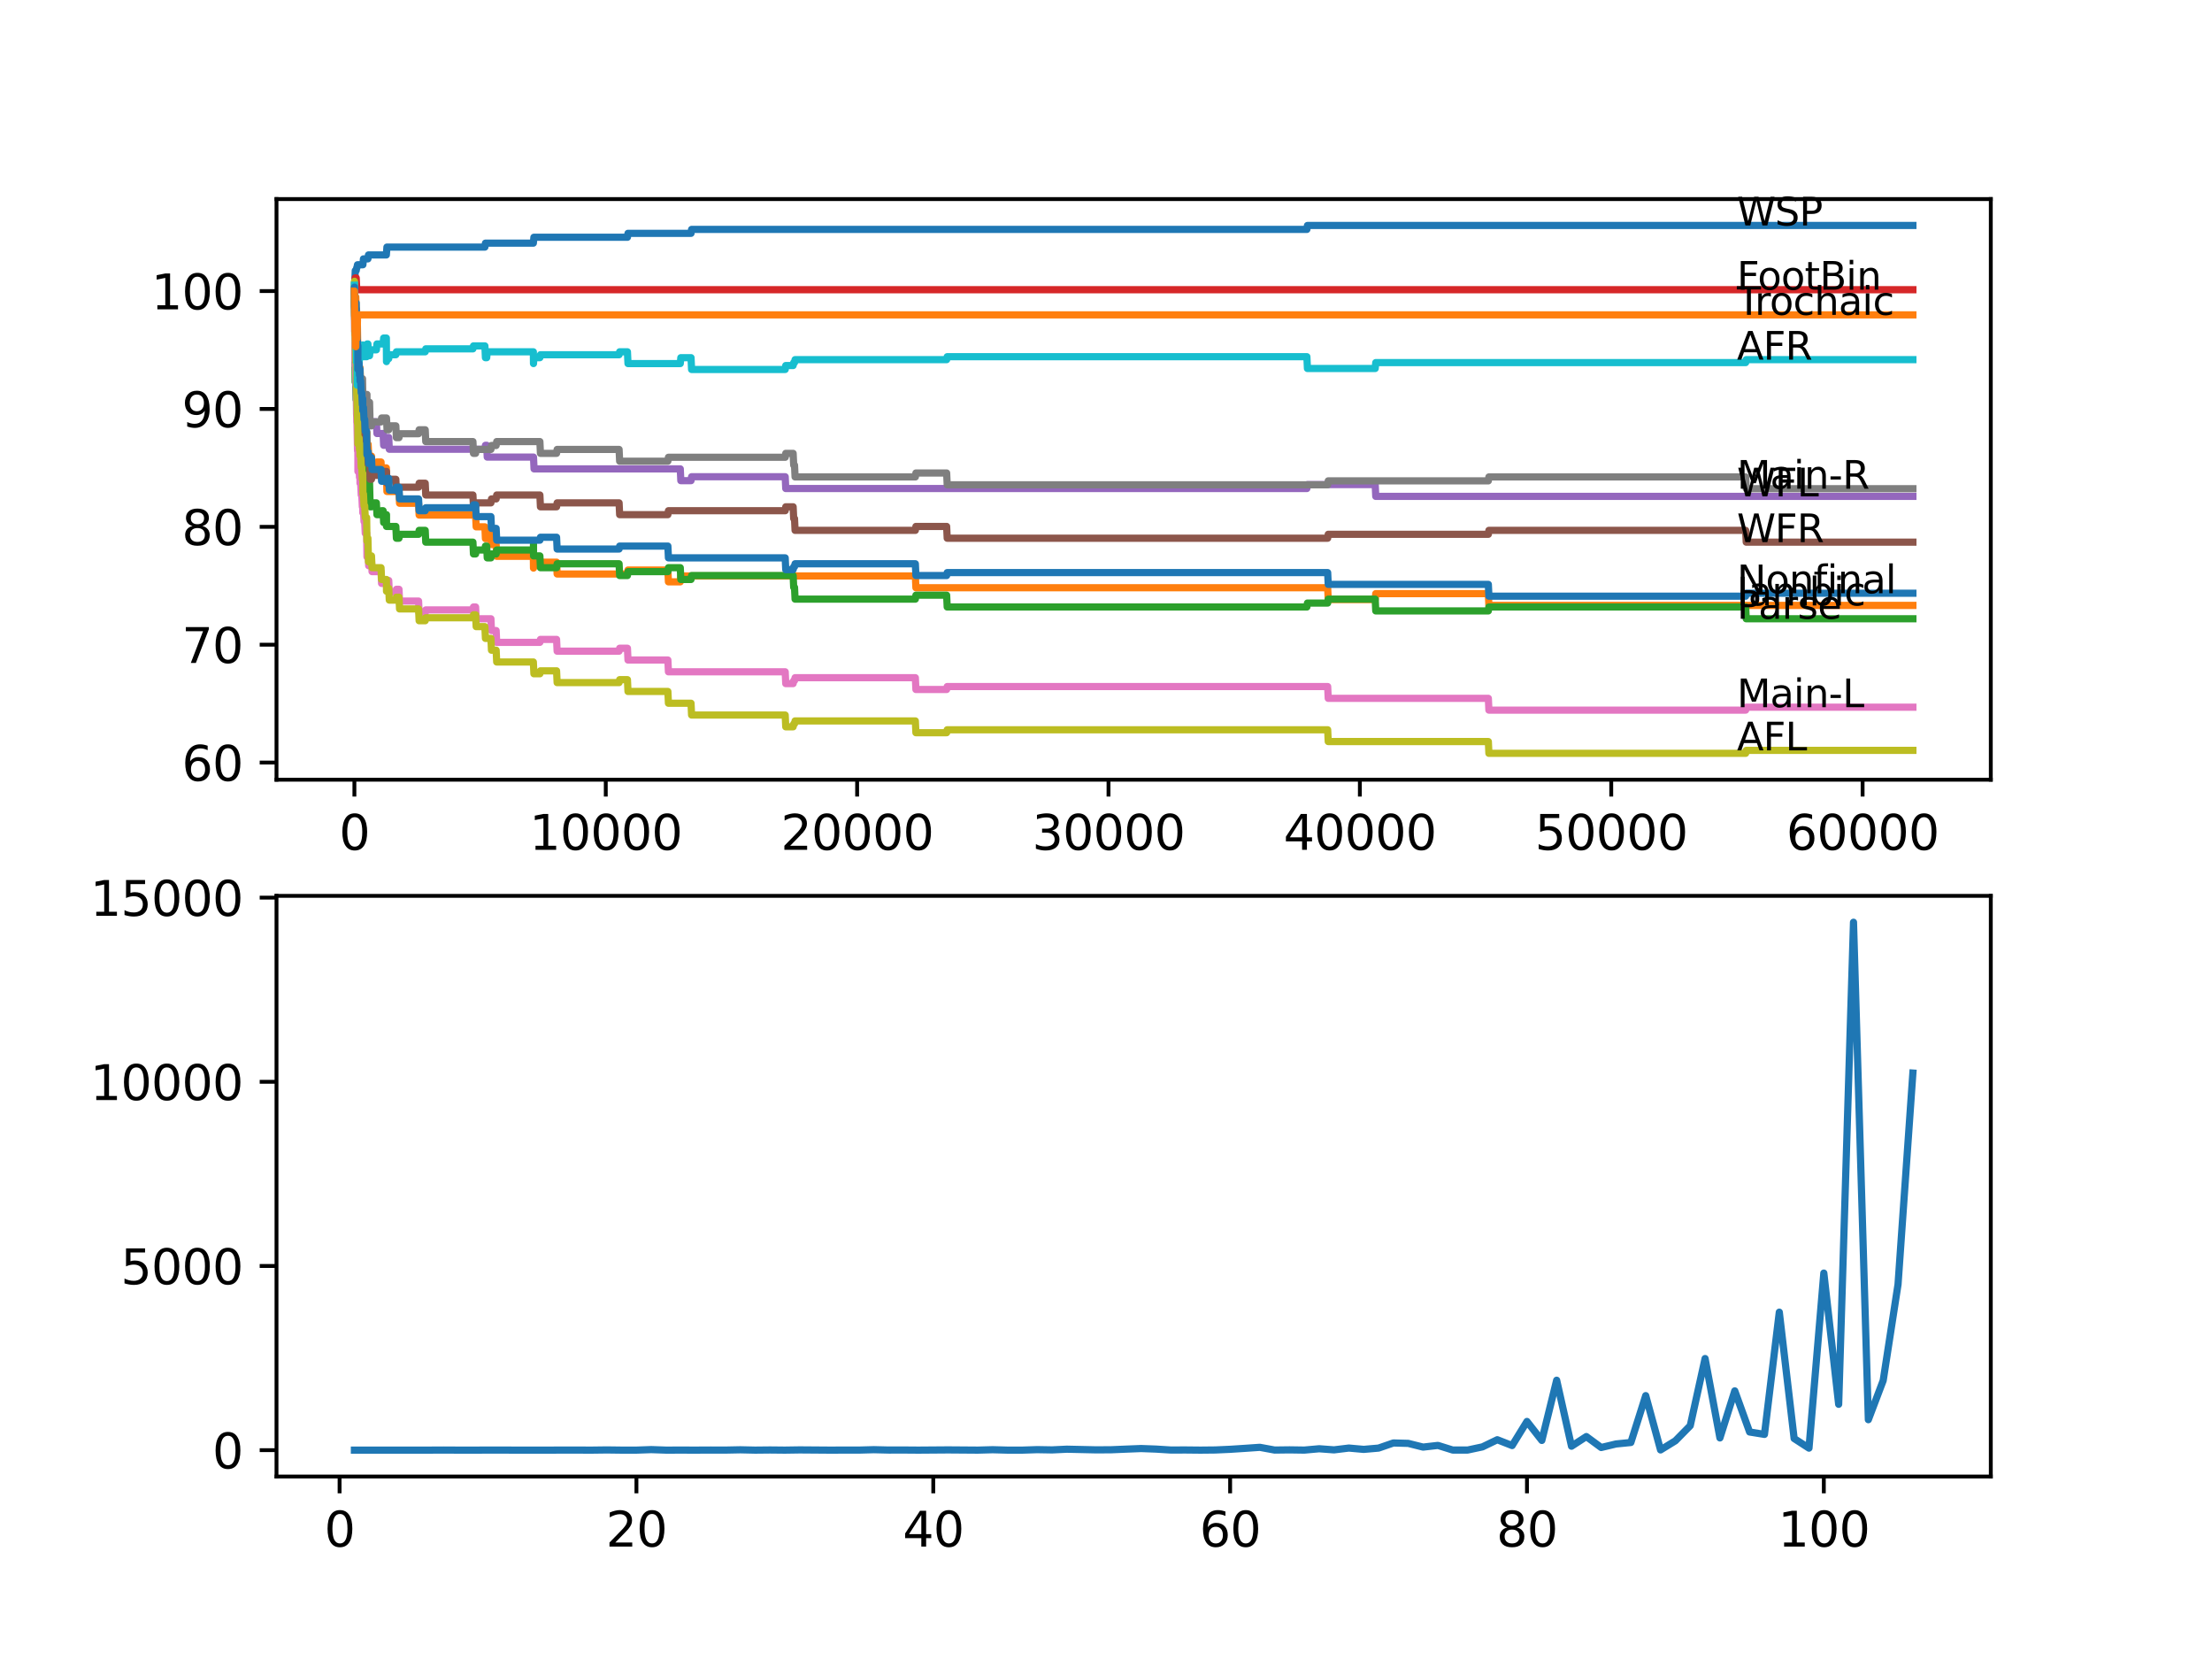 <?xml version="1.0" encoding="utf-8" standalone="no"?>
<!DOCTYPE svg PUBLIC "-//W3C//DTD SVG 1.1//EN"
  "http://www.w3.org/Graphics/SVG/1.1/DTD/svg11.dtd">
<svg xmlns:xlink="http://www.w3.org/1999/xlink" width="460.8pt" height="345.6pt" viewBox="0 0 460.8 345.6" xmlns="http://www.w3.org/2000/svg" version="1.1">
 <defs>
  <style type="text/css">*{stroke-linejoin: round; stroke-linecap: butt}</style>
 </defs>
 <g id="figure_1">
  <g id="patch_1">
   <path d="M 0 345.6 
L 460.8 345.6 
L 460.8 0 
L 0 0 
z
" style="fill: #ffffff"/>
  </g>
  <g id="axes_1">
   <g id="patch_2">
    <path d="M 57.6 162.432 
L 414.72 162.432 
L 414.72 41.472 
L 57.6 41.472 
z
" style="fill: #ffffff"/>
   </g>
   <g id="matplotlib.axis_1">
    <g id="xtick_1">
     <g id="line2d_1">
      <defs>
       <path id="m4873d52e03" d="M 0 0 
L 0 3.5 
" style="stroke: #000000; stroke-width: 0.8"/>
      </defs>
      <g>
       <use xlink:href="#m4873d52e03" x="73.827" y="162.432" style="stroke: #000000; stroke-width: 0.8"/>
      </g>
     </g>
     <g id="text_1">
      <!-- 0 -->
      <g transform="translate(70.646 177.03)scale(0.1 -0.1)">
       <defs>
        <path id="DejaVuSans-30" d="M 2034 4250 
Q 1547 4250 1301 3770 
Q 1056 3291 1056 2328 
Q 1056 1369 1301 889 
Q 1547 409 2034 409 
Q 2525 409 2770 889 
Q 3016 1369 3016 2328 
Q 3016 3291 2770 3770 
Q 2525 4250 2034 4250 
z
M 2034 4750 
Q 2819 4750 3233 4129 
Q 3647 3509 3647 2328 
Q 3647 1150 3233 529 
Q 2819 -91 2034 -91 
Q 1250 -91 836 529 
Q 422 1150 422 2328 
Q 422 3509 836 4129 
Q 1250 4750 2034 4750 
z
" transform="scale(0.016)"/>
       </defs>
       <use xlink:href="#DejaVuSans-30"/>
      </g>
     </g>
    </g>
    <g id="xtick_2">
     <g id="line2d_2">
      <g>
       <use xlink:href="#m4873d52e03" x="126.192" y="162.432" style="stroke: #000000; stroke-width: 0.8"/>
      </g>
     </g>
     <g id="text_2">
      <!-- 10000 -->
      <g transform="translate(110.286 177.03)scale(0.1 -0.1)">
       <defs>
        <path id="DejaVuSans-31" d="M 794 531 
L 1825 531 
L 1825 4091 
L 703 3866 
L 703 4441 
L 1819 4666 
L 2450 4666 
L 2450 531 
L 3481 531 
L 3481 0 
L 794 0 
L 794 531 
z
" transform="scale(0.016)"/>
       </defs>
       <use xlink:href="#DejaVuSans-31"/>
       <use xlink:href="#DejaVuSans-30" x="63.623"/>
       <use xlink:href="#DejaVuSans-30" x="127.246"/>
       <use xlink:href="#DejaVuSans-30" x="190.869"/>
       <use xlink:href="#DejaVuSans-30" x="254.492"/>
      </g>
     </g>
    </g>
    <g id="xtick_3">
     <g id="line2d_3">
      <g>
       <use xlink:href="#m4873d52e03" x="178.556" y="162.432" style="stroke: #000000; stroke-width: 0.8"/>
      </g>
     </g>
     <g id="text_3">
      <!-- 20000 -->
      <g transform="translate(162.65 177.03)scale(0.1 -0.1)">
       <defs>
        <path id="DejaVuSans-32" d="M 1228 531 
L 3431 531 
L 3431 0 
L 469 0 
L 469 531 
Q 828 903 1448 1529 
Q 2069 2156 2228 2338 
Q 2531 2678 2651 2914 
Q 2772 3150 2772 3378 
Q 2772 3750 2511 3984 
Q 2250 4219 1831 4219 
Q 1534 4219 1204 4116 
Q 875 4013 500 3803 
L 500 4441 
Q 881 4594 1212 4672 
Q 1544 4750 1819 4750 
Q 2544 4750 2975 4387 
Q 3406 4025 3406 3419 
Q 3406 3131 3298 2873 
Q 3191 2616 2906 2266 
Q 2828 2175 2409 1742 
Q 1991 1309 1228 531 
z
" transform="scale(0.016)"/>
       </defs>
       <use xlink:href="#DejaVuSans-32"/>
       <use xlink:href="#DejaVuSans-30" x="63.623"/>
       <use xlink:href="#DejaVuSans-30" x="127.246"/>
       <use xlink:href="#DejaVuSans-30" x="190.869"/>
       <use xlink:href="#DejaVuSans-30" x="254.492"/>
      </g>
     </g>
    </g>
    <g id="xtick_4">
     <g id="line2d_4">
      <g>
       <use xlink:href="#m4873d52e03" x="230.921" y="162.432" style="stroke: #000000; stroke-width: 0.8"/>
      </g>
     </g>
     <g id="text_4">
      <!-- 30000 -->
      <g transform="translate(215.015 177.03)scale(0.1 -0.1)">
       <defs>
        <path id="DejaVuSans-33" d="M 2597 2516 
Q 3050 2419 3304 2112 
Q 3559 1806 3559 1356 
Q 3559 666 3084 287 
Q 2609 -91 1734 -91 
Q 1441 -91 1130 -33 
Q 819 25 488 141 
L 488 750 
Q 750 597 1062 519 
Q 1375 441 1716 441 
Q 2309 441 2620 675 
Q 2931 909 2931 1356 
Q 2931 1769 2642 2001 
Q 2353 2234 1838 2234 
L 1294 2234 
L 1294 2753 
L 1863 2753 
Q 2328 2753 2575 2939 
Q 2822 3125 2822 3475 
Q 2822 3834 2567 4026 
Q 2313 4219 1838 4219 
Q 1578 4219 1281 4162 
Q 984 4106 628 3988 
L 628 4550 
Q 988 4650 1302 4700 
Q 1616 4750 1894 4750 
Q 2613 4750 3031 4423 
Q 3450 4097 3450 3541 
Q 3450 3153 3228 2886 
Q 3006 2619 2597 2516 
z
" transform="scale(0.016)"/>
       </defs>
       <use xlink:href="#DejaVuSans-33"/>
       <use xlink:href="#DejaVuSans-30" x="63.623"/>
       <use xlink:href="#DejaVuSans-30" x="127.246"/>
       <use xlink:href="#DejaVuSans-30" x="190.869"/>
       <use xlink:href="#DejaVuSans-30" x="254.492"/>
      </g>
     </g>
    </g>
    <g id="xtick_5">
     <g id="line2d_5">
      <g>
       <use xlink:href="#m4873d52e03" x="283.285" y="162.432" style="stroke: #000000; stroke-width: 0.8"/>
      </g>
     </g>
     <g id="text_5">
      <!-- 40000 -->
      <g transform="translate(267.379 177.03)scale(0.1 -0.1)">
       <defs>
        <path id="DejaVuSans-34" d="M 2419 4116 
L 825 1625 
L 2419 1625 
L 2419 4116 
z
M 2253 4666 
L 3047 4666 
L 3047 1625 
L 3713 1625 
L 3713 1100 
L 3047 1100 
L 3047 0 
L 2419 0 
L 2419 1100 
L 313 1100 
L 313 1709 
L 2253 4666 
z
" transform="scale(0.016)"/>
       </defs>
       <use xlink:href="#DejaVuSans-34"/>
       <use xlink:href="#DejaVuSans-30" x="63.623"/>
       <use xlink:href="#DejaVuSans-30" x="127.246"/>
       <use xlink:href="#DejaVuSans-30" x="190.869"/>
       <use xlink:href="#DejaVuSans-30" x="254.492"/>
      </g>
     </g>
    </g>
    <g id="xtick_6">
     <g id="line2d_6">
      <g>
       <use xlink:href="#m4873d52e03" x="335.65" y="162.432" style="stroke: #000000; stroke-width: 0.8"/>
      </g>
     </g>
     <g id="text_6">
      <!-- 50000 -->
      <g transform="translate(319.744 177.03)scale(0.1 -0.1)">
       <defs>
        <path id="DejaVuSans-35" d="M 691 4666 
L 3169 4666 
L 3169 4134 
L 1269 4134 
L 1269 2991 
Q 1406 3038 1543 3061 
Q 1681 3084 1819 3084 
Q 2600 3084 3056 2656 
Q 3513 2228 3513 1497 
Q 3513 744 3044 326 
Q 2575 -91 1722 -91 
Q 1428 -91 1123 -41 
Q 819 9 494 109 
L 494 744 
Q 775 591 1075 516 
Q 1375 441 1709 441 
Q 2250 441 2565 725 
Q 2881 1009 2881 1497 
Q 2881 1984 2565 2268 
Q 2250 2553 1709 2553 
Q 1456 2553 1204 2497 
Q 953 2441 691 2322 
L 691 4666 
z
" transform="scale(0.016)"/>
       </defs>
       <use xlink:href="#DejaVuSans-35"/>
       <use xlink:href="#DejaVuSans-30" x="63.623"/>
       <use xlink:href="#DejaVuSans-30" x="127.246"/>
       <use xlink:href="#DejaVuSans-30" x="190.869"/>
       <use xlink:href="#DejaVuSans-30" x="254.492"/>
      </g>
     </g>
    </g>
    <g id="xtick_7">
     <g id="line2d_7">
      <g>
       <use xlink:href="#m4873d52e03" x="388.014" y="162.432" style="stroke: #000000; stroke-width: 0.8"/>
      </g>
     </g>
     <g id="text_7">
      <!-- 60000 -->
      <g transform="translate(372.108 177.03)scale(0.1 -0.1)">
       <defs>
        <path id="DejaVuSans-36" d="M 2113 2584 
Q 1688 2584 1439 2293 
Q 1191 2003 1191 1497 
Q 1191 994 1439 701 
Q 1688 409 2113 409 
Q 2538 409 2786 701 
Q 3034 994 3034 1497 
Q 3034 2003 2786 2293 
Q 2538 2584 2113 2584 
z
M 3366 4563 
L 3366 3988 
Q 3128 4100 2886 4159 
Q 2644 4219 2406 4219 
Q 1781 4219 1451 3797 
Q 1122 3375 1075 2522 
Q 1259 2794 1537 2939 
Q 1816 3084 2150 3084 
Q 2853 3084 3261 2657 
Q 3669 2231 3669 1497 
Q 3669 778 3244 343 
Q 2819 -91 2113 -91 
Q 1303 -91 875 529 
Q 447 1150 447 2328 
Q 447 3434 972 4092 
Q 1497 4750 2381 4750 
Q 2619 4750 2861 4703 
Q 3103 4656 3366 4563 
z
" transform="scale(0.016)"/>
       </defs>
       <use xlink:href="#DejaVuSans-36"/>
       <use xlink:href="#DejaVuSans-30" x="63.623"/>
       <use xlink:href="#DejaVuSans-30" x="127.246"/>
       <use xlink:href="#DejaVuSans-30" x="190.869"/>
       <use xlink:href="#DejaVuSans-30" x="254.492"/>
      </g>
     </g>
    </g>
   </g>
   <g id="matplotlib.axis_2">
    <g id="ytick_1">
     <g id="line2d_8">
      <defs>
       <path id="m5887a62f3b" d="M 0 0 
L -3.5 0 
" style="stroke: #000000; stroke-width: 0.8"/>
      </defs>
      <g>
       <use xlink:href="#m5887a62f3b" x="57.6" y="158.857" style="stroke: #000000; stroke-width: 0.8"/>
      </g>
     </g>
     <g id="text_8">
      <!-- 60 -->
      <g transform="translate(37.875 162.656)scale(0.1 -0.1)">
       <use xlink:href="#DejaVuSans-36"/>
       <use xlink:href="#DejaVuSans-30" x="63.623"/>
      </g>
     </g>
    </g>
    <g id="ytick_2">
     <g id="line2d_9">
      <g>
       <use xlink:href="#m5887a62f3b" x="57.6" y="134.303" style="stroke: #000000; stroke-width: 0.8"/>
      </g>
     </g>
     <g id="text_9">
      <!-- 70 -->
      <g transform="translate(37.875 138.102)scale(0.1 -0.1)">
       <defs>
        <path id="DejaVuSans-37" d="M 525 4666 
L 3525 4666 
L 3525 4397 
L 1831 0 
L 1172 0 
L 2766 4134 
L 525 4134 
L 525 4666 
z
" transform="scale(0.016)"/>
       </defs>
       <use xlink:href="#DejaVuSans-37"/>
       <use xlink:href="#DejaVuSans-30" x="63.623"/>
      </g>
     </g>
    </g>
    <g id="ytick_3">
     <g id="line2d_10">
      <g>
       <use xlink:href="#m5887a62f3b" x="57.6" y="109.748" style="stroke: #000000; stroke-width: 0.8"/>
      </g>
     </g>
     <g id="text_10">
      <!-- 80 -->
      <g transform="translate(37.875 113.547)scale(0.1 -0.1)">
       <defs>
        <path id="DejaVuSans-38" d="M 2034 2216 
Q 1584 2216 1326 1975 
Q 1069 1734 1069 1313 
Q 1069 891 1326 650 
Q 1584 409 2034 409 
Q 2484 409 2743 651 
Q 3003 894 3003 1313 
Q 3003 1734 2745 1975 
Q 2488 2216 2034 2216 
z
M 1403 2484 
Q 997 2584 770 2862 
Q 544 3141 544 3541 
Q 544 4100 942 4425 
Q 1341 4750 2034 4750 
Q 2731 4750 3128 4425 
Q 3525 4100 3525 3541 
Q 3525 3141 3298 2862 
Q 3072 2584 2669 2484 
Q 3125 2378 3379 2068 
Q 3634 1759 3634 1313 
Q 3634 634 3220 271 
Q 2806 -91 2034 -91 
Q 1263 -91 848 271 
Q 434 634 434 1313 
Q 434 1759 690 2068 
Q 947 2378 1403 2484 
z
M 1172 3481 
Q 1172 3119 1398 2916 
Q 1625 2713 2034 2713 
Q 2441 2713 2670 2916 
Q 2900 3119 2900 3481 
Q 2900 3844 2670 4047 
Q 2441 4250 2034 4250 
Q 1625 4250 1398 4047 
Q 1172 3844 1172 3481 
z
" transform="scale(0.016)"/>
       </defs>
       <use xlink:href="#DejaVuSans-38"/>
       <use xlink:href="#DejaVuSans-30" x="63.623"/>
      </g>
     </g>
    </g>
    <g id="ytick_4">
     <g id="line2d_11">
      <g>
       <use xlink:href="#m5887a62f3b" x="57.6" y="85.193" style="stroke: #000000; stroke-width: 0.8"/>
      </g>
     </g>
     <g id="text_11">
      <!-- 90 -->
      <g transform="translate(37.875 88.993)scale(0.1 -0.1)">
       <defs>
        <path id="DejaVuSans-39" d="M 703 97 
L 703 672 
Q 941 559 1184 500 
Q 1428 441 1663 441 
Q 2288 441 2617 861 
Q 2947 1281 2994 2138 
Q 2813 1869 2534 1725 
Q 2256 1581 1919 1581 
Q 1219 1581 811 2004 
Q 403 2428 403 3163 
Q 403 3881 828 4315 
Q 1253 4750 1959 4750 
Q 2769 4750 3195 4129 
Q 3622 3509 3622 2328 
Q 3622 1225 3098 567 
Q 2575 -91 1691 -91 
Q 1453 -91 1209 -44 
Q 966 3 703 97 
z
M 1959 2075 
Q 2384 2075 2632 2365 
Q 2881 2656 2881 3163 
Q 2881 3666 2632 3958 
Q 2384 4250 1959 4250 
Q 1534 4250 1286 3958 
Q 1038 3666 1038 3163 
Q 1038 2656 1286 2365 
Q 1534 2075 1959 2075 
z
" transform="scale(0.016)"/>
       </defs>
       <use xlink:href="#DejaVuSans-39"/>
       <use xlink:href="#DejaVuSans-30" x="63.623"/>
      </g>
     </g>
    </g>
    <g id="ytick_5">
     <g id="line2d_12">
      <g>
       <use xlink:href="#m5887a62f3b" x="57.6" y="60.639" style="stroke: #000000; stroke-width: 0.8"/>
      </g>
     </g>
     <g id="text_12">
      <!-- 100 -->
      <g transform="translate(31.512 64.438)scale(0.1 -0.1)">
       <use xlink:href="#DejaVuSans-31"/>
       <use xlink:href="#DejaVuSans-30" x="63.623"/>
       <use xlink:href="#DejaVuSans-30" x="127.246"/>
      </g>
     </g>
    </g>
   </g>
   <g id="line2d_13">
    <path d="M 73.833 60.639 
L 73.843 60.639 
L 74.006 56.383 
L 74.199 56.383 
L 74.314 55.769 
L 74.356 55.769 
L 74.472 55.155 
L 75.597 55.155 
L 75.713 53.927 
L 76.645 53.927 
L 76.76 53.109 
L 80.483 53.109 
L 80.603 51.472 
L 101.01 51.472 
L 101.125 50.653 
L 111.106 50.653 
L 111.221 49.426 
L 130.706 49.426 
L 130.821 48.607 
L 143.954 48.607 
L 144.069 47.789 
L 272.247 47.789 
L 272.362 46.97 
L 398.487 46.97 
L 398.487 46.97 
" clip-path="url(#p252f1a8419)" style="fill: none; stroke: #1f77b4; stroke-width: 1.5; stroke-linecap: square"/>
   </g>
   <g id="line2d_14">
    <path d="M 73.833 60.639 
L 73.854 60.639 
L 73.974 65.55 
L 74.068 65.55 
L 74.115 61.867 
L 74.184 64.322 
L 74.267 64.322 
L 74.383 68.005 
L 74.456 68.005 
L 74.582 76.599 
L 74.99 76.599 
L 75.105 79.055 
L 75.137 79.055 
L 75.252 81.51 
L 75.367 81.51 
L 75.482 83.966 
L 75.566 83.966 
L 75.681 86.421 
L 75.718 86.421 
L 75.833 88.877 
L 75.974 88.877 
L 76.09 91.332 
L 76.393 91.332 
L 76.435 90.104 
L 76.44 92.56 
L 76.498 92.56 
L 76.687 92.56 
L 76.802 95.015 
L 77.388 95.015 
L 77.503 97.471 
L 78.409 97.471 
L 78.525 96.243 
L 79.373 96.243 
L 79.488 98.699 
L 79.808 98.699 
L 79.923 97.471 
L 80.483 97.471 
L 80.603 102.382 
L 83.117 102.382 
L 83.232 104.837 
L 87.196 104.837 
L 87.311 107.293 
L 99.078 107.293 
L 99.193 109.748 
L 101.01 109.748 
L 101.125 112.204 
L 101.387 112.204 
L 101.502 110.976 
L 102.267 110.976 
L 102.382 113.431 
L 103.356 113.431 
L 103.471 115.887 
L 111.106 115.887 
L 111.137 118.342 
L 111.216 117.114 
L 115.944 117.114 
L 116.059 119.57 
L 130.706 119.57 
L 130.821 118.751 
L 139.131 118.751 
L 139.246 121.207 
L 141.713 121.207 
L 141.828 119.979 
L 190.684 119.979 
L 190.799 122.435 
L 276.578 122.435 
L 276.693 124.89 
L 286.48 124.89 
L 286.595 123.662 
L 310.049 123.662 
L 310.164 126.118 
L 398.487 126.118 
L 398.487 126.118 
" clip-path="url(#p252f1a8419)" style="fill: none; stroke: #ff7f0e; stroke-width: 1.5; stroke-linecap: square"/>
   </g>
   <g id="line2d_15">
    <path d="M 73.833 63.094 
L 73.838 63.094 
L 73.854 61.457 
L 73.911 69.356 
L 73.99 79.587 
L 74.037 78.359 
L 74.068 78.359 
L 74.189 83.27 
L 74.199 83.27 
L 74.267 81.428 
L 74.283 86.339 
L 74.288 86.339 
L 74.403 84.498 
L 74.456 84.498 
L 74.482 83.679 
L 74.487 86.135 
L 74.545 86.135 
L 74.66 89.613 
L 74.665 89.613 
L 74.781 92.069 
L 74.89 92.069 
L 74.99 96.98 
L 75.006 96.161 
L 75.137 96.161 
L 75.252 95.343 
L 75.367 95.343 
L 75.482 94.524 
L 75.519 94.524 
L 75.597 101.072 
L 75.639 99.844 
L 75.718 99.844 
L 75.833 99.026 
L 75.974 99.026 
L 76.09 98.207 
L 76.393 98.207 
L 76.509 102.3 
L 76.645 102.3 
L 76.765 100.663 
L 76.985 100.663 
L 77.106 105.574 
L 77.388 105.574 
L 77.503 104.755 
L 78.409 104.755 
L 78.525 107.211 
L 79.373 107.211 
L 79.488 106.392 
L 79.808 106.392 
L 79.923 108.848 
L 80.483 108.848 
L 80.514 107.211 
L 80.52 109.666 
L 80.588 109.666 
L 82.462 109.666 
L 82.578 112.122 
L 83.117 112.122 
L 83.232 111.303 
L 87.196 111.303 
L 87.311 110.485 
L 88.579 110.485 
L 88.694 112.94 
L 98.517 112.94 
L 98.633 115.396 
L 99.078 115.396 
L 99.193 114.577 
L 101.01 114.577 
L 101.125 113.759 
L 101.387 113.759 
L 101.502 116.214 
L 102.267 116.214 
L 102.382 115.396 
L 103.356 115.396 
L 103.471 114.577 
L 111.106 114.577 
L 111.137 113.349 
L 111.142 115.805 
L 111.21 115.805 
L 112.467 115.805 
L 112.582 118.26 
L 115.944 118.26 
L 116.059 117.442 
L 128.967 117.442 
L 129.082 119.897 
L 130.706 119.897 
L 130.821 119.079 
L 139.131 119.079 
L 139.246 118.26 
L 141.713 118.26 
L 141.828 120.716 
L 143.954 120.716 
L 144.069 119.897 
L 165.224 119.897 
L 165.34 122.353 
L 165.512 122.353 
L 165.628 124.808 
L 190.684 124.808 
L 190.799 123.99 
L 197.203 123.99 
L 197.319 126.445 
L 272.247 126.445 
L 272.362 125.627 
L 276.578 125.627 
L 276.693 124.808 
L 286.48 124.808 
L 286.595 127.264 
L 310.049 127.264 
L 310.164 126.445 
L 363.654 126.445 
L 363.77 128.901 
L 398.487 128.901 
L 398.487 128.901 
" clip-path="url(#p252f1a8419)" style="fill: none; stroke: #2ca02c; stroke-width: 1.5; stroke-linecap: square"/>
   </g>
   <g id="line2d_16">
    <path d="M 73.833 60.639 
L 73.843 60.639 
L 73.985 57.897 
L 74.205 57.897 
L 74.32 60.352 
L 398.487 60.352 
L 398.487 60.352 
" clip-path="url(#p252f1a8419)" style="fill: none; stroke: #d62728; stroke-width: 1.5; stroke-linecap: square"/>
   </g>
   <g id="line2d_17">
    <path d="M 73.833 63.094 
L 73.859 63.094 
L 73.979 69.642 
L 74.068 69.642 
L 74.194 77.009 
L 74.278 77.009 
L 74.393 79.464 
L 74.419 78.85 
L 74.424 81.306 
L 74.482 81.306 
L 74.597 83.761 
L 74.801 83.761 
L 74.917 86.217 
L 76.393 86.217 
L 76.509 88.672 
L 76.645 88.672 
L 76.76 87.854 
L 78.409 87.854 
L 78.525 90.309 
L 79.808 90.309 
L 79.923 92.764 
L 80.483 92.764 
L 80.603 91.128 
L 80.98 91.128 
L 81.096 93.583 
L 101.01 93.583 
L 101.125 92.764 
L 101.387 92.764 
L 101.502 95.22 
L 111.137 95.22 
L 111.252 97.675 
L 141.713 97.675 
L 141.828 100.131 
L 143.954 100.131 
L 144.069 99.312 
L 163.57 99.312 
L 163.685 101.768 
L 272.247 101.768 
L 272.362 100.949 
L 286.48 100.949 
L 286.595 103.405 
L 398.487 103.405 
L 398.487 103.405 
" clip-path="url(#p252f1a8419)" style="fill: none; stroke: #9467bd; stroke-width: 1.5; stroke-linecap: square"/>
   </g>
   <g id="line2d_18">
    <path d="M 73.833 60.639 
L 73.958 68.947 
L 73.985 68.947 
L 74.105 73.857 
L 74.168 73.857 
L 74.288 79.791 
L 74.356 79.791 
L 74.393 79.178 
L 74.403 84.089 
L 74.435 83.27 
L 74.456 83.27 
L 74.545 82.452 
L 74.55 84.907 
L 74.561 83.475 
L 74.629 83.475 
L 74.749 88.386 
L 74.801 88.386 
L 74.89 87.567 
L 74.896 90.023 
L 74.901 90.023 
L 74.932 90.023 
L 74.99 92.478 
L 75.042 91.66 
L 75.137 91.66 
L 75.252 90.841 
L 75.367 90.841 
L 75.482 90.023 
L 75.519 90.023 
L 75.639 96.57 
L 75.718 96.57 
L 75.833 95.752 
L 75.974 95.752 
L 76.09 94.933 
L 76.378 94.933 
L 76.446 93.297 
L 76.451 95.752 
L 76.482 95.752 
L 76.687 95.752 
L 76.802 94.933 
L 76.985 94.933 
L 77.106 99.844 
L 77.388 99.844 
L 77.503 99.026 
L 79.373 99.026 
L 79.488 98.207 
L 80.514 98.207 
L 80.63 100.663 
L 80.98 100.663 
L 81.096 99.844 
L 82.462 99.844 
L 82.578 102.3 
L 83.117 102.3 
L 83.232 101.481 
L 87.196 101.481 
L 87.311 100.663 
L 88.579 100.663 
L 88.694 103.118 
L 98.517 103.118 
L 98.633 105.574 
L 99.078 105.574 
L 99.193 104.755 
L 102.267 104.755 
L 102.382 103.937 
L 103.356 103.937 
L 103.471 103.118 
L 112.467 103.118 
L 112.582 105.574 
L 115.944 105.574 
L 116.059 104.755 
L 128.967 104.755 
L 129.082 107.211 
L 139.131 107.211 
L 139.246 106.392 
L 163.57 106.392 
L 163.685 105.574 
L 165.224 105.574 
L 165.34 108.029 
L 165.512 108.029 
L 165.628 110.485 
L 190.684 110.485 
L 190.799 109.666 
L 197.203 109.666 
L 197.319 112.122 
L 276.578 112.122 
L 276.693 111.303 
L 310.049 111.303 
L 310.164 110.485 
L 363.654 110.485 
L 363.77 112.94 
L 398.487 112.94 
L 398.487 112.94 
" clip-path="url(#p252f1a8419)" style="fill: none; stroke: #8c564b; stroke-width: 1.5; stroke-linecap: square"/>
   </g>
   <g id="line2d_19">
    <path d="M 73.833 60.639 
L 73.838 59.82 
L 73.885 69.028 
L 73.896 69.028 
L 73.911 68.415 
L 73.948 75.167 
L 73.953 75.167 
L 73.979 75.167 
L 73.99 73.735 
L 73.995 76.19 
L 74.074 76.19 
L 74.168 80.283 
L 74.189 79.464 
L 74.199 79.464 
L 74.325 87.976 
L 74.356 87.976 
L 74.477 93.91 
L 74.545 93.91 
L 74.55 93.297 
L 74.561 98.207 
L 74.618 98.207 
L 74.629 98.207 
L 74.749 96.98 
L 74.801 96.98 
L 74.89 99.435 
L 74.911 98.821 
L 74.932 98.821 
L 74.99 98.207 
L 74.995 100.663 
L 75.027 100.663 
L 75.137 100.663 
L 75.252 103.118 
L 75.367 103.118 
L 75.482 105.574 
L 75.519 105.574 
L 75.566 104.346 
L 75.571 106.802 
L 75.624 106.188 
L 75.718 106.188 
L 75.833 108.643 
L 75.974 108.643 
L 76.09 111.099 
L 76.378 111.099 
L 76.446 116.01 
L 76.493 115.396 
L 76.687 115.396 
L 76.802 117.851 
L 76.985 117.851 
L 77.106 116.623 
L 77.388 116.623 
L 77.503 119.079 
L 79.373 119.079 
L 79.488 121.534 
L 80.514 121.534 
L 80.63 120.92 
L 80.98 120.92 
L 81.096 123.376 
L 82.462 123.376 
L 82.578 122.762 
L 83.117 122.762 
L 83.232 125.217 
L 87.196 125.217 
L 87.311 127.673 
L 88.579 127.673 
L 88.694 127.059 
L 98.517 127.059 
L 98.633 126.445 
L 99.078 126.445 
L 99.193 128.901 
L 102.267 128.901 
L 102.382 131.356 
L 103.356 131.356 
L 103.471 133.812 
L 112.467 133.812 
L 112.582 133.198 
L 115.944 133.198 
L 116.059 135.653 
L 128.967 135.653 
L 129.082 135.039 
L 130.706 135.039 
L 130.821 137.495 
L 139.131 137.495 
L 139.246 139.95 
L 163.57 139.95 
L 163.685 142.406 
L 165.224 142.406 
L 165.34 141.792 
L 165.512 141.792 
L 165.628 141.178 
L 190.684 141.178 
L 190.799 143.633 
L 197.203 143.633 
L 197.319 143.02 
L 276.578 143.02 
L 276.693 145.475 
L 310.049 145.475 
L 310.164 147.93 
L 363.654 147.93 
L 363.77 147.317 
L 398.487 147.317 
L 398.487 147.317 
" clip-path="url(#p252f1a8419)" style="fill: none; stroke: #e377c2; stroke-width: 1.5; stroke-linecap: square"/>
   </g>
   <g id="line2d_20">
    <path d="M 73.833 60.639 
L 73.932 67.228 
L 73.953 65.182 
L 73.985 65.182 
L 74.1 67.637 
L 74.105 67.637 
L 74.168 65.182 
L 74.215 65.795 
L 74.241 65.795 
L 74.288 69.888 
L 74.356 68.66 
L 74.393 68.046 
L 74.403 72.957 
L 74.435 72.139 
L 74.456 72.139 
L 74.545 71.32 
L 74.55 73.776 
L 74.561 72.343 
L 74.629 72.343 
L 74.749 77.254 
L 74.801 77.254 
L 74.89 76.436 
L 74.896 78.891 
L 74.901 78.891 
L 74.932 78.891 
L 74.99 81.347 
L 75.042 80.528 
L 75.137 80.528 
L 75.252 79.71 
L 75.367 79.71 
L 75.482 78.891 
L 75.519 78.891 
L 75.639 85.439 
L 75.718 85.439 
L 75.833 84.621 
L 75.974 84.621 
L 76.09 83.802 
L 76.378 83.802 
L 76.446 82.165 
L 76.451 84.621 
L 76.482 84.621 
L 76.687 84.621 
L 76.802 83.802 
L 76.985 83.802 
L 77.106 88.713 
L 77.388 88.713 
L 77.503 87.894 
L 79.373 87.894 
L 79.488 87.076 
L 80.514 87.076 
L 80.63 89.531 
L 80.98 89.531 
L 81.096 88.713 
L 82.462 88.713 
L 82.578 91.168 
L 83.117 91.168 
L 83.232 90.35 
L 87.196 90.35 
L 87.311 89.531 
L 88.579 89.531 
L 88.694 91.987 
L 98.517 91.987 
L 98.633 94.442 
L 99.078 94.442 
L 99.193 93.624 
L 102.267 93.624 
L 102.382 92.805 
L 103.356 92.805 
L 103.471 91.987 
L 112.467 91.987 
L 112.582 94.442 
L 115.944 94.442 
L 116.059 93.624 
L 128.967 93.624 
L 129.082 96.079 
L 139.131 96.079 
L 139.246 95.261 
L 163.57 95.261 
L 163.685 94.442 
L 165.224 94.442 
L 165.34 96.898 
L 165.512 96.898 
L 165.628 99.353 
L 190.684 99.353 
L 190.799 98.535 
L 197.203 98.535 
L 197.319 100.99 
L 276.578 100.99 
L 276.693 100.172 
L 310.049 100.172 
L 310.164 99.353 
L 363.654 99.353 
L 363.77 101.809 
L 398.487 101.809 
L 398.487 101.809 
" clip-path="url(#p252f1a8419)" style="fill: none; stroke: #7f7f7f; stroke-width: 1.5; stroke-linecap: square"/>
   </g>
   <g id="line2d_21">
    <path d="M 73.833 59.411 
L 73.838 58.593 
L 73.885 65.754 
L 73.906 65.141 
L 73.911 65.141 
L 74.037 72.916 
L 74.074 72.916 
L 74.089 75.372 
L 74.184 73.735 
L 74.199 73.735 
L 74.325 82.247 
L 74.356 82.247 
L 74.477 88.181 
L 74.545 88.181 
L 74.55 87.567 
L 74.561 92.478 
L 74.618 92.478 
L 74.629 92.478 
L 74.749 91.25 
L 74.801 91.25 
L 74.89 93.706 
L 74.911 93.092 
L 74.932 93.092 
L 74.99 92.478 
L 74.995 94.933 
L 75.027 94.933 
L 75.137 94.933 
L 75.252 97.389 
L 75.367 97.389 
L 75.482 99.844 
L 75.519 99.844 
L 75.566 98.617 
L 75.603 102.914 
L 75.718 102.914 
L 75.833 105.369 
L 75.974 105.369 
L 76.09 107.825 
L 76.378 107.825 
L 76.446 112.736 
L 76.493 112.122 
L 76.645 112.122 
L 76.765 117.033 
L 76.985 117.033 
L 77.106 115.805 
L 77.388 115.805 
L 77.503 118.26 
L 79.373 118.26 
L 79.488 120.716 
L 80.499 120.716 
L 80.514 123.171 
L 80.609 122.557 
L 80.98 122.557 
L 81.096 125.013 
L 82.462 125.013 
L 82.578 124.399 
L 83.117 124.399 
L 83.232 126.854 
L 87.196 126.854 
L 87.311 129.31 
L 88.579 129.31 
L 88.694 128.696 
L 98.517 128.696 
L 98.633 128.082 
L 99.078 128.082 
L 99.193 130.538 
L 101.01 130.538 
L 101.125 132.993 
L 102.267 132.993 
L 102.382 135.449 
L 103.356 135.449 
L 103.471 137.904 
L 111.106 137.904 
L 111.221 140.359 
L 112.467 140.359 
L 112.582 139.746 
L 115.944 139.746 
L 116.059 142.201 
L 128.967 142.201 
L 129.082 141.587 
L 130.706 141.587 
L 130.821 144.043 
L 139.131 144.043 
L 139.246 146.498 
L 143.954 146.498 
L 144.069 148.954 
L 163.57 148.954 
L 163.685 151.409 
L 165.224 151.409 
L 165.34 150.795 
L 165.512 150.795 
L 165.628 150.181 
L 190.684 150.181 
L 190.799 152.637 
L 197.203 152.637 
L 197.319 152.023 
L 276.578 152.023 
L 276.693 154.478 
L 310.049 154.478 
L 310.164 156.934 
L 363.654 156.934 
L 363.77 156.32 
L 398.487 156.32 
L 398.487 156.32 
" clip-path="url(#p252f1a8419)" style="fill: none; stroke: #bcbd22; stroke-width: 1.5; stroke-linecap: square"/>
   </g>
   <g id="line2d_22">
    <path d="M 73.833 59.411 
L 73.948 68.865 
L 73.958 67.637 
L 73.979 67.637 
L 73.995 69.274 
L 74.089 66.818 
L 74.21 72.957 
L 74.241 72.957 
L 74.262 75.413 
L 74.283 72.875 
L 74.356 75.331 
L 74.393 75.331 
L 74.419 80.242 
L 74.508 78.195 
L 74.545 78.195 
L 74.676 75.74 
L 74.801 75.74 
L 74.917 74.308 
L 74.932 74.308 
L 75.048 73.694 
L 75.519 73.694 
L 75.597 71.852 
L 75.603 74.308 
L 75.624 74.308 
L 76.378 74.308 
L 76.503 71.648 
L 76.645 71.648 
L 76.76 74.103 
L 76.985 74.103 
L 77.106 72.875 
L 78.409 72.875 
L 78.525 71.648 
L 79.808 71.648 
L 79.923 70.42 
L 80.483 70.42 
L 80.514 75.331 
L 80.598 74.717 
L 80.98 74.717 
L 81.096 73.898 
L 82.462 73.898 
L 82.578 73.285 
L 88.579 73.285 
L 88.694 72.671 
L 98.517 72.671 
L 98.633 72.057 
L 101.01 72.057 
L 101.125 74.512 
L 101.387 74.512 
L 101.502 73.285 
L 111.106 73.285 
L 111.137 75.74 
L 111.216 74.512 
L 112.467 74.512 
L 112.582 73.898 
L 128.967 73.898 
L 129.082 73.285 
L 130.706 73.285 
L 130.821 75.74 
L 141.713 75.74 
L 141.828 74.512 
L 143.954 74.512 
L 144.069 76.968 
L 163.57 76.968 
L 163.685 76.149 
L 165.224 76.149 
L 165.34 75.535 
L 165.512 75.535 
L 165.628 74.921 
L 197.203 74.921 
L 197.319 74.308 
L 272.247 74.308 
L 272.362 76.763 
L 286.48 76.763 
L 286.595 75.535 
L 363.654 75.535 
L 363.77 74.921 
L 398.487 74.921 
L 398.487 74.921 
" clip-path="url(#p252f1a8419)" style="fill: none; stroke: #17becf; stroke-width: 1.5; stroke-linecap: square"/>
   </g>
   <g id="line2d_23">
    <path d="M 73.833 60.639 
L 73.843 59.82 
L 73.885 64.117 
L 73.911 63.504 
L 73.922 65.959 
L 74.021 64.731 
L 74.089 64.731 
L 74.199 63.094 
L 74.267 67.187 
L 74.314 66.696 
L 74.356 66.696 
L 74.477 72.63 
L 74.545 72.63 
L 74.55 72.016 
L 74.561 76.927 
L 74.618 76.927 
L 74.629 76.927 
L 74.749 75.699 
L 74.801 75.699 
L 74.89 78.155 
L 74.911 77.541 
L 74.932 77.541 
L 74.99 76.927 
L 74.995 79.382 
L 75.027 79.382 
L 75.137 79.382 
L 75.252 81.838 
L 75.367 81.838 
L 75.482 84.293 
L 75.519 84.293 
L 75.566 83.065 
L 75.571 85.521 
L 75.624 84.907 
L 75.718 84.907 
L 75.833 87.362 
L 75.974 87.362 
L 76.09 89.818 
L 76.378 89.818 
L 76.446 94.729 
L 76.493 94.115 
L 76.687 94.115 
L 76.802 96.57 
L 76.985 96.57 
L 77.106 95.343 
L 77.388 95.343 
L 77.503 97.798 
L 79.373 97.798 
L 79.488 100.254 
L 80.514 100.254 
L 80.63 99.64 
L 80.98 99.64 
L 81.096 102.095 
L 82.462 102.095 
L 82.578 101.481 
L 83.117 101.481 
L 83.232 103.937 
L 87.196 103.937 
L 87.311 106.392 
L 88.579 106.392 
L 88.694 105.778 
L 98.517 105.778 
L 98.633 105.165 
L 99.078 105.165 
L 99.193 107.62 
L 102.267 107.62 
L 102.382 110.075 
L 103.356 110.075 
L 103.471 112.531 
L 112.467 112.531 
L 112.582 111.917 
L 115.944 111.917 
L 116.059 114.373 
L 128.967 114.373 
L 129.082 113.759 
L 139.131 113.759 
L 139.246 116.214 
L 163.57 116.214 
L 163.685 118.67 
L 165.224 118.67 
L 165.34 118.056 
L 165.512 118.056 
L 165.628 117.442 
L 190.684 117.442 
L 190.799 119.897 
L 197.203 119.897 
L 197.319 119.283 
L 276.578 119.283 
L 276.693 121.739 
L 310.049 121.739 
L 310.164 124.194 
L 363.654 124.194 
L 363.77 123.581 
L 398.487 123.581 
L 398.487 123.581 
" clip-path="url(#p252f1a8419)" style="fill: none; stroke: #1f77b4; stroke-width: 1.5; stroke-linecap: square"/>
   </g>
   <g id="line2d_24">
    <path d="M 73.833 60.639 
L 73.838 60.639 
L 73.948 69.151 
L 73.964 67.923 
L 73.985 67.923 
L 73.99 67.31 
L 73.995 69.765 
L 74.079 69.765 
L 74.084 69.765 
L 74.115 72.22 
L 74.178 68.537 
L 74.189 68.537 
L 74.267 68.537 
L 74.288 68.046 
L 74.294 70.502 
L 74.356 70.502 
L 74.372 70.502 
L 74.493 65.591 
L 398.487 65.591 
L 398.487 65.591 
" clip-path="url(#p252f1a8419)" style="fill: none; stroke: #ff7f0e; stroke-width: 1.5; stroke-linecap: square"/>
   </g>
   <g id="patch_3">
    <path d="M 57.6 162.432 
L 57.6 41.472 
" style="fill: none; stroke: #000000; stroke-width: 0.8; stroke-linejoin: miter; stroke-linecap: square"/>
   </g>
   <g id="patch_4">
    <path d="M 414.72 162.432 
L 414.72 41.472 
" style="fill: none; stroke: #000000; stroke-width: 0.8; stroke-linejoin: miter; stroke-linecap: square"/>
   </g>
   <g id="patch_5">
    <path d="M 57.6 162.432 
L 414.72 162.432 
" style="fill: none; stroke: #000000; stroke-width: 0.8; stroke-linejoin: miter; stroke-linecap: square"/>
   </g>
   <g id="patch_6">
    <path d="M 57.6 41.472 
L 414.72 41.472 
" style="fill: none; stroke: #000000; stroke-width: 0.8; stroke-linejoin: miter; stroke-linecap: square"/>
   </g>
   <g id="text_13">
    <!-- WSP -->
    <g transform="translate(361.832 46.97)scale(0.08 -0.08)">
     <defs>
      <path id="DejaVuSans-57" d="M 213 4666 
L 850 4666 
L 1831 722 
L 2809 4666 
L 3519 4666 
L 4500 722 
L 5478 4666 
L 6119 4666 
L 4947 0 
L 4153 0 
L 3169 4050 
L 2175 0 
L 1381 0 
L 213 4666 
z
" transform="scale(0.016)"/>
      <path id="DejaVuSans-53" d="M 3425 4513 
L 3425 3897 
Q 3066 4069 2747 4153 
Q 2428 4238 2131 4238 
Q 1616 4238 1336 4038 
Q 1056 3838 1056 3469 
Q 1056 3159 1242 3001 
Q 1428 2844 1947 2747 
L 2328 2669 
Q 3034 2534 3370 2195 
Q 3706 1856 3706 1288 
Q 3706 609 3251 259 
Q 2797 -91 1919 -91 
Q 1588 -91 1214 -16 
Q 841 59 441 206 
L 441 856 
Q 825 641 1194 531 
Q 1563 422 1919 422 
Q 2459 422 2753 634 
Q 3047 847 3047 1241 
Q 3047 1584 2836 1778 
Q 2625 1972 2144 2069 
L 1759 2144 
Q 1053 2284 737 2584 
Q 422 2884 422 3419 
Q 422 4038 858 4394 
Q 1294 4750 2059 4750 
Q 2388 4750 2728 4690 
Q 3069 4631 3425 4513 
z
" transform="scale(0.016)"/>
      <path id="DejaVuSans-50" d="M 1259 4147 
L 1259 2394 
L 2053 2394 
Q 2494 2394 2734 2622 
Q 2975 2850 2975 3272 
Q 2975 3691 2734 3919 
Q 2494 4147 2053 4147 
L 1259 4147 
z
M 628 4666 
L 2053 4666 
Q 2838 4666 3239 4311 
Q 3641 3956 3641 3272 
Q 3641 2581 3239 2228 
Q 2838 1875 2053 1875 
L 1259 1875 
L 1259 0 
L 628 0 
L 628 4666 
z
" transform="scale(0.016)"/>
     </defs>
     <use xlink:href="#DejaVuSans-57"/>
     <use xlink:href="#DejaVuSans-53" x="98.877"/>
     <use xlink:href="#DejaVuSans-50" x="162.354"/>
    </g>
   </g>
   <g id="text_14">
    <!-- Iambic -->
    <g transform="translate(361.832 126.118)scale(0.08 -0.08)">
     <defs>
      <path id="DejaVuSans-49" d="M 628 4666 
L 1259 4666 
L 1259 0 
L 628 0 
L 628 4666 
z
" transform="scale(0.016)"/>
      <path id="DejaVuSans-61" d="M 2194 1759 
Q 1497 1759 1228 1600 
Q 959 1441 959 1056 
Q 959 750 1161 570 
Q 1363 391 1709 391 
Q 2188 391 2477 730 
Q 2766 1069 2766 1631 
L 2766 1759 
L 2194 1759 
z
M 3341 1997 
L 3341 0 
L 2766 0 
L 2766 531 
Q 2569 213 2275 61 
Q 1981 -91 1556 -91 
Q 1019 -91 701 211 
Q 384 513 384 1019 
Q 384 1609 779 1909 
Q 1175 2209 1959 2209 
L 2766 2209 
L 2766 2266 
Q 2766 2663 2505 2880 
Q 2244 3097 1772 3097 
Q 1472 3097 1187 3025 
Q 903 2953 641 2809 
L 641 3341 
Q 956 3463 1253 3523 
Q 1550 3584 1831 3584 
Q 2591 3584 2966 3190 
Q 3341 2797 3341 1997 
z
" transform="scale(0.016)"/>
      <path id="DejaVuSans-6d" d="M 3328 2828 
Q 3544 3216 3844 3400 
Q 4144 3584 4550 3584 
Q 5097 3584 5394 3201 
Q 5691 2819 5691 2113 
L 5691 0 
L 5113 0 
L 5113 2094 
Q 5113 2597 4934 2840 
Q 4756 3084 4391 3084 
Q 3944 3084 3684 2787 
Q 3425 2491 3425 1978 
L 3425 0 
L 2847 0 
L 2847 2094 
Q 2847 2600 2669 2842 
Q 2491 3084 2119 3084 
Q 1678 3084 1418 2786 
Q 1159 2488 1159 1978 
L 1159 0 
L 581 0 
L 581 3500 
L 1159 3500 
L 1159 2956 
Q 1356 3278 1631 3431 
Q 1906 3584 2284 3584 
Q 2666 3584 2933 3390 
Q 3200 3197 3328 2828 
z
" transform="scale(0.016)"/>
      <path id="DejaVuSans-62" d="M 3116 1747 
Q 3116 2381 2855 2742 
Q 2594 3103 2138 3103 
Q 1681 3103 1420 2742 
Q 1159 2381 1159 1747 
Q 1159 1113 1420 752 
Q 1681 391 2138 391 
Q 2594 391 2855 752 
Q 3116 1113 3116 1747 
z
M 1159 2969 
Q 1341 3281 1617 3432 
Q 1894 3584 2278 3584 
Q 2916 3584 3314 3078 
Q 3713 2572 3713 1747 
Q 3713 922 3314 415 
Q 2916 -91 2278 -91 
Q 1894 -91 1617 61 
Q 1341 213 1159 525 
L 1159 0 
L 581 0 
L 581 4863 
L 1159 4863 
L 1159 2969 
z
" transform="scale(0.016)"/>
      <path id="DejaVuSans-69" d="M 603 3500 
L 1178 3500 
L 1178 0 
L 603 0 
L 603 3500 
z
M 603 4863 
L 1178 4863 
L 1178 4134 
L 603 4134 
L 603 4863 
z
" transform="scale(0.016)"/>
      <path id="DejaVuSans-63" d="M 3122 3366 
L 3122 2828 
Q 2878 2963 2633 3030 
Q 2388 3097 2138 3097 
Q 1578 3097 1268 2742 
Q 959 2388 959 1747 
Q 959 1106 1268 751 
Q 1578 397 2138 397 
Q 2388 397 2633 464 
Q 2878 531 3122 666 
L 3122 134 
Q 2881 22 2623 -34 
Q 2366 -91 2075 -91 
Q 1284 -91 818 406 
Q 353 903 353 1747 
Q 353 2603 823 3093 
Q 1294 3584 2113 3584 
Q 2378 3584 2631 3529 
Q 2884 3475 3122 3366 
z
" transform="scale(0.016)"/>
     </defs>
     <use xlink:href="#DejaVuSans-49"/>
     <use xlink:href="#DejaVuSans-61" x="29.492"/>
     <use xlink:href="#DejaVuSans-6d" x="90.771"/>
     <use xlink:href="#DejaVuSans-62" x="188.184"/>
     <use xlink:href="#DejaVuSans-69" x="251.66"/>
     <use xlink:href="#DejaVuSans-63" x="279.443"/>
    </g>
   </g>
   <g id="text_15">
    <!-- Parse -->
    <g transform="translate(361.832 128.901)scale(0.08 -0.08)">
     <defs>
      <path id="DejaVuSans-72" d="M 2631 2963 
Q 2534 3019 2420 3045 
Q 2306 3072 2169 3072 
Q 1681 3072 1420 2755 
Q 1159 2438 1159 1844 
L 1159 0 
L 581 0 
L 581 3500 
L 1159 3500 
L 1159 2956 
Q 1341 3275 1631 3429 
Q 1922 3584 2338 3584 
Q 2397 3584 2469 3576 
Q 2541 3569 2628 3553 
L 2631 2963 
z
" transform="scale(0.016)"/>
      <path id="DejaVuSans-73" d="M 2834 3397 
L 2834 2853 
Q 2591 2978 2328 3040 
Q 2066 3103 1784 3103 
Q 1356 3103 1142 2972 
Q 928 2841 928 2578 
Q 928 2378 1081 2264 
Q 1234 2150 1697 2047 
L 1894 2003 
Q 2506 1872 2764 1633 
Q 3022 1394 3022 966 
Q 3022 478 2636 193 
Q 2250 -91 1575 -91 
Q 1294 -91 989 -36 
Q 684 19 347 128 
L 347 722 
Q 666 556 975 473 
Q 1284 391 1588 391 
Q 1994 391 2212 530 
Q 2431 669 2431 922 
Q 2431 1156 2273 1281 
Q 2116 1406 1581 1522 
L 1381 1569 
Q 847 1681 609 1914 
Q 372 2147 372 2553 
Q 372 3047 722 3315 
Q 1072 3584 1716 3584 
Q 2034 3584 2315 3537 
Q 2597 3491 2834 3397 
z
" transform="scale(0.016)"/>
      <path id="DejaVuSans-65" d="M 3597 1894 
L 3597 1613 
L 953 1613 
Q 991 1019 1311 708 
Q 1631 397 2203 397 
Q 2534 397 2845 478 
Q 3156 559 3463 722 
L 3463 178 
Q 3153 47 2828 -22 
Q 2503 -91 2169 -91 
Q 1331 -91 842 396 
Q 353 884 353 1716 
Q 353 2575 817 3079 
Q 1281 3584 2069 3584 
Q 2775 3584 3186 3129 
Q 3597 2675 3597 1894 
z
M 3022 2063 
Q 3016 2534 2758 2815 
Q 2500 3097 2075 3097 
Q 1594 3097 1305 2825 
Q 1016 2553 972 2059 
L 3022 2063 
z
" transform="scale(0.016)"/>
     </defs>
     <use xlink:href="#DejaVuSans-50"/>
     <use xlink:href="#DejaVuSans-61" x="55.803"/>
     <use xlink:href="#DejaVuSans-72" x="117.082"/>
     <use xlink:href="#DejaVuSans-73" x="158.195"/>
     <use xlink:href="#DejaVuSans-65" x="210.295"/>
    </g>
   </g>
   <g id="text_16">
    <!-- FootBin -->
    <g transform="translate(361.832 60.352)scale(0.08 -0.08)">
     <defs>
      <path id="DejaVuSans-46" d="M 628 4666 
L 3309 4666 
L 3309 4134 
L 1259 4134 
L 1259 2759 
L 3109 2759 
L 3109 2228 
L 1259 2228 
L 1259 0 
L 628 0 
L 628 4666 
z
" transform="scale(0.016)"/>
      <path id="DejaVuSans-6f" d="M 1959 3097 
Q 1497 3097 1228 2736 
Q 959 2375 959 1747 
Q 959 1119 1226 758 
Q 1494 397 1959 397 
Q 2419 397 2687 759 
Q 2956 1122 2956 1747 
Q 2956 2369 2687 2733 
Q 2419 3097 1959 3097 
z
M 1959 3584 
Q 2709 3584 3137 3096 
Q 3566 2609 3566 1747 
Q 3566 888 3137 398 
Q 2709 -91 1959 -91 
Q 1206 -91 779 398 
Q 353 888 353 1747 
Q 353 2609 779 3096 
Q 1206 3584 1959 3584 
z
" transform="scale(0.016)"/>
      <path id="DejaVuSans-74" d="M 1172 4494 
L 1172 3500 
L 2356 3500 
L 2356 3053 
L 1172 3053 
L 1172 1153 
Q 1172 725 1289 603 
Q 1406 481 1766 481 
L 2356 481 
L 2356 0 
L 1766 0 
Q 1100 0 847 248 
Q 594 497 594 1153 
L 594 3053 
L 172 3053 
L 172 3500 
L 594 3500 
L 594 4494 
L 1172 4494 
z
" transform="scale(0.016)"/>
      <path id="DejaVuSans-42" d="M 1259 2228 
L 1259 519 
L 2272 519 
Q 2781 519 3026 730 
Q 3272 941 3272 1375 
Q 3272 1813 3026 2020 
Q 2781 2228 2272 2228 
L 1259 2228 
z
M 1259 4147 
L 1259 2741 
L 2194 2741 
Q 2656 2741 2882 2914 
Q 3109 3088 3109 3444 
Q 3109 3797 2882 3972 
Q 2656 4147 2194 4147 
L 1259 4147 
z
M 628 4666 
L 2241 4666 
Q 2963 4666 3353 4366 
Q 3744 4066 3744 3513 
Q 3744 3084 3544 2831 
Q 3344 2578 2956 2516 
Q 3422 2416 3680 2098 
Q 3938 1781 3938 1306 
Q 3938 681 3513 340 
Q 3088 0 2303 0 
L 628 0 
L 628 4666 
z
" transform="scale(0.016)"/>
      <path id="DejaVuSans-6e" d="M 3513 2113 
L 3513 0 
L 2938 0 
L 2938 2094 
Q 2938 2591 2744 2837 
Q 2550 3084 2163 3084 
Q 1697 3084 1428 2787 
Q 1159 2491 1159 1978 
L 1159 0 
L 581 0 
L 581 3500 
L 1159 3500 
L 1159 2956 
Q 1366 3272 1645 3428 
Q 1925 3584 2291 3584 
Q 2894 3584 3203 3211 
Q 3513 2838 3513 2113 
z
" transform="scale(0.016)"/>
     </defs>
     <use xlink:href="#DejaVuSans-46"/>
     <use xlink:href="#DejaVuSans-6f" x="53.895"/>
     <use xlink:href="#DejaVuSans-6f" x="115.076"/>
     <use xlink:href="#DejaVuSans-74" x="176.258"/>
     <use xlink:href="#DejaVuSans-42" x="215.467"/>
     <use xlink:href="#DejaVuSans-69" x="284.07"/>
     <use xlink:href="#DejaVuSans-6e" x="311.854"/>
    </g>
   </g>
   <g id="text_17">
    <!-- WFL -->
    <g transform="translate(361.832 103.405)scale(0.08 -0.08)">
     <defs>
      <path id="DejaVuSans-4c" d="M 628 4666 
L 1259 4666 
L 1259 531 
L 3531 531 
L 3531 0 
L 628 0 
L 628 4666 
z
" transform="scale(0.016)"/>
     </defs>
     <use xlink:href="#DejaVuSans-57"/>
     <use xlink:href="#DejaVuSans-46" x="98.877"/>
     <use xlink:href="#DejaVuSans-4c" x="156.396"/>
    </g>
   </g>
   <g id="text_18">
    <!-- WFR -->
    <g transform="translate(361.832 112.94)scale(0.08 -0.08)">
     <defs>
      <path id="DejaVuSans-52" d="M 2841 2188 
Q 3044 2119 3236 1894 
Q 3428 1669 3622 1275 
L 4263 0 
L 3584 0 
L 2988 1197 
Q 2756 1666 2539 1819 
Q 2322 1972 1947 1972 
L 1259 1972 
L 1259 0 
L 628 0 
L 628 4666 
L 2053 4666 
Q 2853 4666 3247 4331 
Q 3641 3997 3641 3322 
Q 3641 2881 3436 2590 
Q 3231 2300 2841 2188 
z
M 1259 4147 
L 1259 2491 
L 2053 2491 
Q 2509 2491 2742 2702 
Q 2975 2913 2975 3322 
Q 2975 3731 2742 3939 
Q 2509 4147 2053 4147 
L 1259 4147 
z
" transform="scale(0.016)"/>
     </defs>
     <use xlink:href="#DejaVuSans-57"/>
     <use xlink:href="#DejaVuSans-46" x="98.877"/>
     <use xlink:href="#DejaVuSans-52" x="156.396"/>
    </g>
   </g>
   <g id="text_19">
    <!-- Main-L -->
    <g transform="translate(361.832 147.317)scale(0.08 -0.08)">
     <defs>
      <path id="DejaVuSans-4d" d="M 628 4666 
L 1569 4666 
L 2759 1491 
L 3956 4666 
L 4897 4666 
L 4897 0 
L 4281 0 
L 4281 4097 
L 3078 897 
L 2444 897 
L 1241 4097 
L 1241 0 
L 628 0 
L 628 4666 
z
" transform="scale(0.016)"/>
      <path id="DejaVuSans-2d" d="M 313 2009 
L 1997 2009 
L 1997 1497 
L 313 1497 
L 313 2009 
z
" transform="scale(0.016)"/>
     </defs>
     <use xlink:href="#DejaVuSans-4d"/>
     <use xlink:href="#DejaVuSans-61" x="86.279"/>
     <use xlink:href="#DejaVuSans-69" x="147.559"/>
     <use xlink:href="#DejaVuSans-6e" x="175.342"/>
     <use xlink:href="#DejaVuSans-2d" x="238.721"/>
     <use xlink:href="#DejaVuSans-4c" x="274.805"/>
    </g>
   </g>
   <g id="text_20">
    <!-- Main-R -->
    <g transform="translate(361.832 101.809)scale(0.08 -0.08)">
     <use xlink:href="#DejaVuSans-4d"/>
     <use xlink:href="#DejaVuSans-61" x="86.279"/>
     <use xlink:href="#DejaVuSans-69" x="147.559"/>
     <use xlink:href="#DejaVuSans-6e" x="175.342"/>
     <use xlink:href="#DejaVuSans-2d" x="238.721"/>
     <use xlink:href="#DejaVuSans-52" x="274.805"/>
    </g>
   </g>
   <g id="text_21">
    <!-- AFL -->
    <g transform="translate(361.832 156.32)scale(0.08 -0.08)">
     <defs>
      <path id="DejaVuSans-41" d="M 2188 4044 
L 1331 1722 
L 3047 1722 
L 2188 4044 
z
M 1831 4666 
L 2547 4666 
L 4325 0 
L 3669 0 
L 3244 1197 
L 1141 1197 
L 716 0 
L 50 0 
L 1831 4666 
z
" transform="scale(0.016)"/>
     </defs>
     <use xlink:href="#DejaVuSans-41"/>
     <use xlink:href="#DejaVuSans-46" x="68.408"/>
     <use xlink:href="#DejaVuSans-4c" x="125.928"/>
    </g>
   </g>
   <g id="text_22">
    <!-- AFR -->
    <g transform="translate(361.832 74.921)scale(0.08 -0.08)">
     <use xlink:href="#DejaVuSans-41"/>
     <use xlink:href="#DejaVuSans-46" x="68.408"/>
     <use xlink:href="#DejaVuSans-52" x="125.928"/>
    </g>
   </g>
   <g id="text_23">
    <!-- Nonfinal -->
    <g transform="translate(361.832 123.581)scale(0.08 -0.08)">
     <defs>
      <path id="DejaVuSans-4e" d="M 628 4666 
L 1478 4666 
L 3547 763 
L 3547 4666 
L 4159 4666 
L 4159 0 
L 3309 0 
L 1241 3903 
L 1241 0 
L 628 0 
L 628 4666 
z
" transform="scale(0.016)"/>
      <path id="DejaVuSans-66" d="M 2375 4863 
L 2375 4384 
L 1825 4384 
Q 1516 4384 1395 4259 
Q 1275 4134 1275 3809 
L 1275 3500 
L 2222 3500 
L 2222 3053 
L 1275 3053 
L 1275 0 
L 697 0 
L 697 3053 
L 147 3053 
L 147 3500 
L 697 3500 
L 697 3744 
Q 697 4328 969 4595 
Q 1241 4863 1831 4863 
L 2375 4863 
z
" transform="scale(0.016)"/>
      <path id="DejaVuSans-6c" d="M 603 4863 
L 1178 4863 
L 1178 0 
L 603 0 
L 603 4863 
z
" transform="scale(0.016)"/>
     </defs>
     <use xlink:href="#DejaVuSans-4e"/>
     <use xlink:href="#DejaVuSans-6f" x="74.805"/>
     <use xlink:href="#DejaVuSans-6e" x="135.986"/>
     <use xlink:href="#DejaVuSans-66" x="199.365"/>
     <use xlink:href="#DejaVuSans-69" x="234.57"/>
     <use xlink:href="#DejaVuSans-6e" x="262.354"/>
     <use xlink:href="#DejaVuSans-61" x="325.732"/>
     <use xlink:href="#DejaVuSans-6c" x="387.012"/>
    </g>
   </g>
   <g id="text_24">
    <!-- Trochaic -->
    <g transform="translate(361.832 65.591)scale(0.08 -0.08)">
     <defs>
      <path id="DejaVuSans-54" d="M -19 4666 
L 3928 4666 
L 3928 4134 
L 2272 4134 
L 2272 0 
L 1638 0 
L 1638 4134 
L -19 4134 
L -19 4666 
z
" transform="scale(0.016)"/>
      <path id="DejaVuSans-68" d="M 3513 2113 
L 3513 0 
L 2938 0 
L 2938 2094 
Q 2938 2591 2744 2837 
Q 2550 3084 2163 3084 
Q 1697 3084 1428 2787 
Q 1159 2491 1159 1978 
L 1159 0 
L 581 0 
L 581 4863 
L 1159 4863 
L 1159 2956 
Q 1366 3272 1645 3428 
Q 1925 3584 2291 3584 
Q 2894 3584 3203 3211 
Q 3513 2838 3513 2113 
z
" transform="scale(0.016)"/>
     </defs>
     <use xlink:href="#DejaVuSans-54"/>
     <use xlink:href="#DejaVuSans-72" x="46.334"/>
     <use xlink:href="#DejaVuSans-6f" x="85.197"/>
     <use xlink:href="#DejaVuSans-63" x="146.379"/>
     <use xlink:href="#DejaVuSans-68" x="201.359"/>
     <use xlink:href="#DejaVuSans-61" x="264.738"/>
     <use xlink:href="#DejaVuSans-69" x="326.018"/>
     <use xlink:href="#DejaVuSans-63" x="353.801"/>
    </g>
   </g>
  </g>
  <g id="axes_2">
   <g id="patch_7">
    <path d="M 57.6 307.584 
L 414.72 307.584 
L 414.72 186.624 
L 57.6 186.624 
z
" style="fill: #ffffff"/>
   </g>
   <g id="matplotlib.axis_3">
    <g id="xtick_8">
     <g id="line2d_25">
      <g>
       <use xlink:href="#m4873d52e03" x="70.741" y="307.584" style="stroke: #000000; stroke-width: 0.8"/>
      </g>
     </g>
     <g id="text_25">
      <!-- 0 -->
      <g transform="translate(67.56 322.182)scale(0.1 -0.1)">
       <use xlink:href="#DejaVuSans-30"/>
      </g>
     </g>
    </g>
    <g id="xtick_9">
     <g id="line2d_26">
      <g>
       <use xlink:href="#m4873d52e03" x="132.58" y="307.584" style="stroke: #000000; stroke-width: 0.8"/>
      </g>
     </g>
     <g id="text_26">
      <!-- 20 -->
      <g transform="translate(126.217 322.182)scale(0.1 -0.1)">
       <use xlink:href="#DejaVuSans-32"/>
       <use xlink:href="#DejaVuSans-30" x="63.623"/>
      </g>
     </g>
    </g>
    <g id="xtick_10">
     <g id="line2d_27">
      <g>
       <use xlink:href="#m4873d52e03" x="194.419" y="307.584" style="stroke: #000000; stroke-width: 0.8"/>
      </g>
     </g>
     <g id="text_27">
      <!-- 40 -->
      <g transform="translate(188.056 322.182)scale(0.1 -0.1)">
       <use xlink:href="#DejaVuSans-34"/>
       <use xlink:href="#DejaVuSans-30" x="63.623"/>
      </g>
     </g>
    </g>
    <g id="xtick_11">
     <g id="line2d_28">
      <g>
       <use xlink:href="#m4873d52e03" x="256.258" y="307.584" style="stroke: #000000; stroke-width: 0.8"/>
      </g>
     </g>
     <g id="text_28">
      <!-- 60 -->
      <g transform="translate(249.895 322.182)scale(0.1 -0.1)">
       <use xlink:href="#DejaVuSans-36"/>
       <use xlink:href="#DejaVuSans-30" x="63.623"/>
      </g>
     </g>
    </g>
    <g id="xtick_12">
     <g id="line2d_29">
      <g>
       <use xlink:href="#m4873d52e03" x="318.097" y="307.584" style="stroke: #000000; stroke-width: 0.8"/>
      </g>
     </g>
     <g id="text_29">
      <!-- 80 -->
      <g transform="translate(311.734 322.182)scale(0.1 -0.1)">
       <use xlink:href="#DejaVuSans-38"/>
       <use xlink:href="#DejaVuSans-30" x="63.623"/>
      </g>
     </g>
    </g>
    <g id="xtick_13">
     <g id="line2d_30">
      <g>
       <use xlink:href="#m4873d52e03" x="379.936" y="307.584" style="stroke: #000000; stroke-width: 0.8"/>
      </g>
     </g>
     <g id="text_30">
      <!-- 100 -->
      <g transform="translate(370.392 322.182)scale(0.1 -0.1)">
       <use xlink:href="#DejaVuSans-31"/>
       <use xlink:href="#DejaVuSans-30" x="63.623"/>
       <use xlink:href="#DejaVuSans-30" x="127.246"/>
      </g>
     </g>
    </g>
   </g>
   <g id="matplotlib.axis_4">
    <g id="ytick_6">
     <g id="line2d_31">
      <g>
       <use xlink:href="#m5887a62f3b" x="57.6" y="302.093" style="stroke: #000000; stroke-width: 0.8"/>
      </g>
     </g>
     <g id="text_31">
      <!-- 0 -->
      <g transform="translate(44.237 305.893)scale(0.1 -0.1)">
       <use xlink:href="#DejaVuSans-30"/>
      </g>
     </g>
    </g>
    <g id="ytick_7">
     <g id="line2d_32">
      <g>
       <use xlink:href="#m5887a62f3b" x="57.6" y="263.725" style="stroke: #000000; stroke-width: 0.8"/>
      </g>
     </g>
     <g id="text_32">
      <!-- 5000 -->
      <g transform="translate(25.15 267.524)scale(0.1 -0.1)">
       <use xlink:href="#DejaVuSans-35"/>
       <use xlink:href="#DejaVuSans-30" x="63.623"/>
       <use xlink:href="#DejaVuSans-30" x="127.246"/>
       <use xlink:href="#DejaVuSans-30" x="190.869"/>
      </g>
     </g>
    </g>
    <g id="ytick_8">
     <g id="line2d_33">
      <g>
       <use xlink:href="#m5887a62f3b" x="57.6" y="225.357" style="stroke: #000000; stroke-width: 0.8"/>
      </g>
     </g>
     <g id="text_33">
      <!-- 10000 -->
      <g transform="translate(18.788 229.156)scale(0.1 -0.1)">
       <use xlink:href="#DejaVuSans-31"/>
       <use xlink:href="#DejaVuSans-30" x="63.623"/>
       <use xlink:href="#DejaVuSans-30" x="127.246"/>
       <use xlink:href="#DejaVuSans-30" x="190.869"/>
       <use xlink:href="#DejaVuSans-30" x="254.492"/>
      </g>
     </g>
    </g>
    <g id="ytick_9">
     <g id="line2d_34">
      <g>
       <use xlink:href="#m5887a62f3b" x="57.6" y="186.988" style="stroke: #000000; stroke-width: 0.8"/>
      </g>
     </g>
     <g id="text_34">
      <!-- 15000 -->
      <g transform="translate(18.788 190.788)scale(0.1 -0.1)">
       <use xlink:href="#DejaVuSans-31"/>
       <use xlink:href="#DejaVuSans-35" x="63.623"/>
       <use xlink:href="#DejaVuSans-30" x="127.246"/>
       <use xlink:href="#DejaVuSans-30" x="190.869"/>
       <use xlink:href="#DejaVuSans-30" x="254.492"/>
      </g>
     </g>
    </g>
   </g>
   <g id="line2d_35">
    <path d="M 73.833 302.086 
L 76.925 302.086 
L 80.017 302.086 
L 83.109 302.086 
L 86.201 302.086 
L 89.292 302.086 
L 92.384 302.07 
L 95.476 302.086 
L 98.568 302.086 
L 101.66 302.078 
L 104.752 302.078 
L 107.844 302.086 
L 110.936 302.086 
L 114.028 302.086 
L 117.12 302.078 
L 120.212 302.078 
L 123.304 302.086 
L 126.396 302.047 
L 129.488 302.086 
L 132.58 302.086 
L 135.672 301.978 
L 138.764 302.086 
L 141.856 302.078 
L 144.948 302.086 
L 148.039 302.07 
L 151.131 302.078 
L 154.223 302.017 
L 157.315 302.086 
L 160.407 302.055 
L 163.499 302.086 
L 166.591 302.04 
L 169.683 302.063 
L 172.775 302.086 
L 175.867 302.078 
L 178.959 302.078 
L 182.051 301.994 
L 185.143 302.07 
L 188.235 302.063 
L 191.327 302.086 
L 194.419 302.063 
L 197.511 302.04 
L 200.603 302.063 
L 203.695 302.086 
L 206.786 302.001 
L 209.878 302.086 
L 212.97 302.086 
L 216.062 301.986 
L 219.154 302.04 
L 222.246 301.894 
L 225.338 301.963 
L 228.43 302.032 
L 231.522 302.009 
L 234.614 301.879 
L 237.706 301.756 
L 240.798 301.871 
L 243.89 302.063 
L 246.982 302.055 
L 250.074 302.086 
L 253.166 302.055 
L 256.258 301.917 
L 259.35 301.717 
L 262.442 301.503 
L 265.534 302.07 
L 268.625 302.032 
L 271.717 302.078 
L 274.809 301.802 
L 277.901 302.032 
L 280.993 301.656 
L 284.085 301.932 
L 287.177 301.664 
L 290.269 300.597 
L 293.361 300.682 
L 296.453 301.457 
L 299.545 301.104 
L 302.637 302.07 
L 305.729 302.07 
L 308.821 301.411 
L 311.913 299.922 
L 315.005 301.134 
L 318.097 296.116 
L 321.189 300.068 
L 324.281 287.529 
L 327.372 301.272 
L 330.464 299.262 
L 333.556 301.541 
L 336.648 300.804 
L 339.74 300.497 
L 342.832 290.736 
L 345.924 302.047 
L 349.016 300.144 
L 352.108 296.998 
L 355.2 283.009 
L 358.292 299.546 
L 361.384 289.747 
L 364.476 298.31 
L 367.568 298.809 
L 370.66 273.348 
L 373.752 299.669 
L 376.844 301.671 
L 379.936 265.206 
L 383.028 292.54 
L 386.119 192.122 
L 389.211 295.747 
L 392.303 287.583 
L 395.395 267.554 
L 398.487 223.538 
" clip-path="url(#p084b6c9a83)" style="fill: none; stroke: #1f77b4; stroke-width: 1.5; stroke-linecap: square"/>
   </g>
   <g id="patch_8">
    <path d="M 57.6 307.584 
L 57.6 186.624 
" style="fill: none; stroke: #000000; stroke-width: 0.8; stroke-linejoin: miter; stroke-linecap: square"/>
   </g>
   <g id="patch_9">
    <path d="M 414.72 307.584 
L 414.72 186.624 
" style="fill: none; stroke: #000000; stroke-width: 0.8; stroke-linejoin: miter; stroke-linecap: square"/>
   </g>
   <g id="patch_10">
    <path d="M 57.6 307.584 
L 414.72 307.584 
" style="fill: none; stroke: #000000; stroke-width: 0.8; stroke-linejoin: miter; stroke-linecap: square"/>
   </g>
   <g id="patch_11">
    <path d="M 57.6 186.624 
L 414.72 186.624 
" style="fill: none; stroke: #000000; stroke-width: 0.8; stroke-linejoin: miter; stroke-linecap: square"/>
   </g>
  </g>
 </g>
 <defs>
  <clipPath id="p252f1a8419">
   <rect x="57.6" y="41.472" width="357.12" height="120.96"/>
  </clipPath>
  <clipPath id="p084b6c9a83">
   <rect x="57.6" y="186.624" width="357.12" height="120.96"/>
  </clipPath>
 </defs>
</svg>
